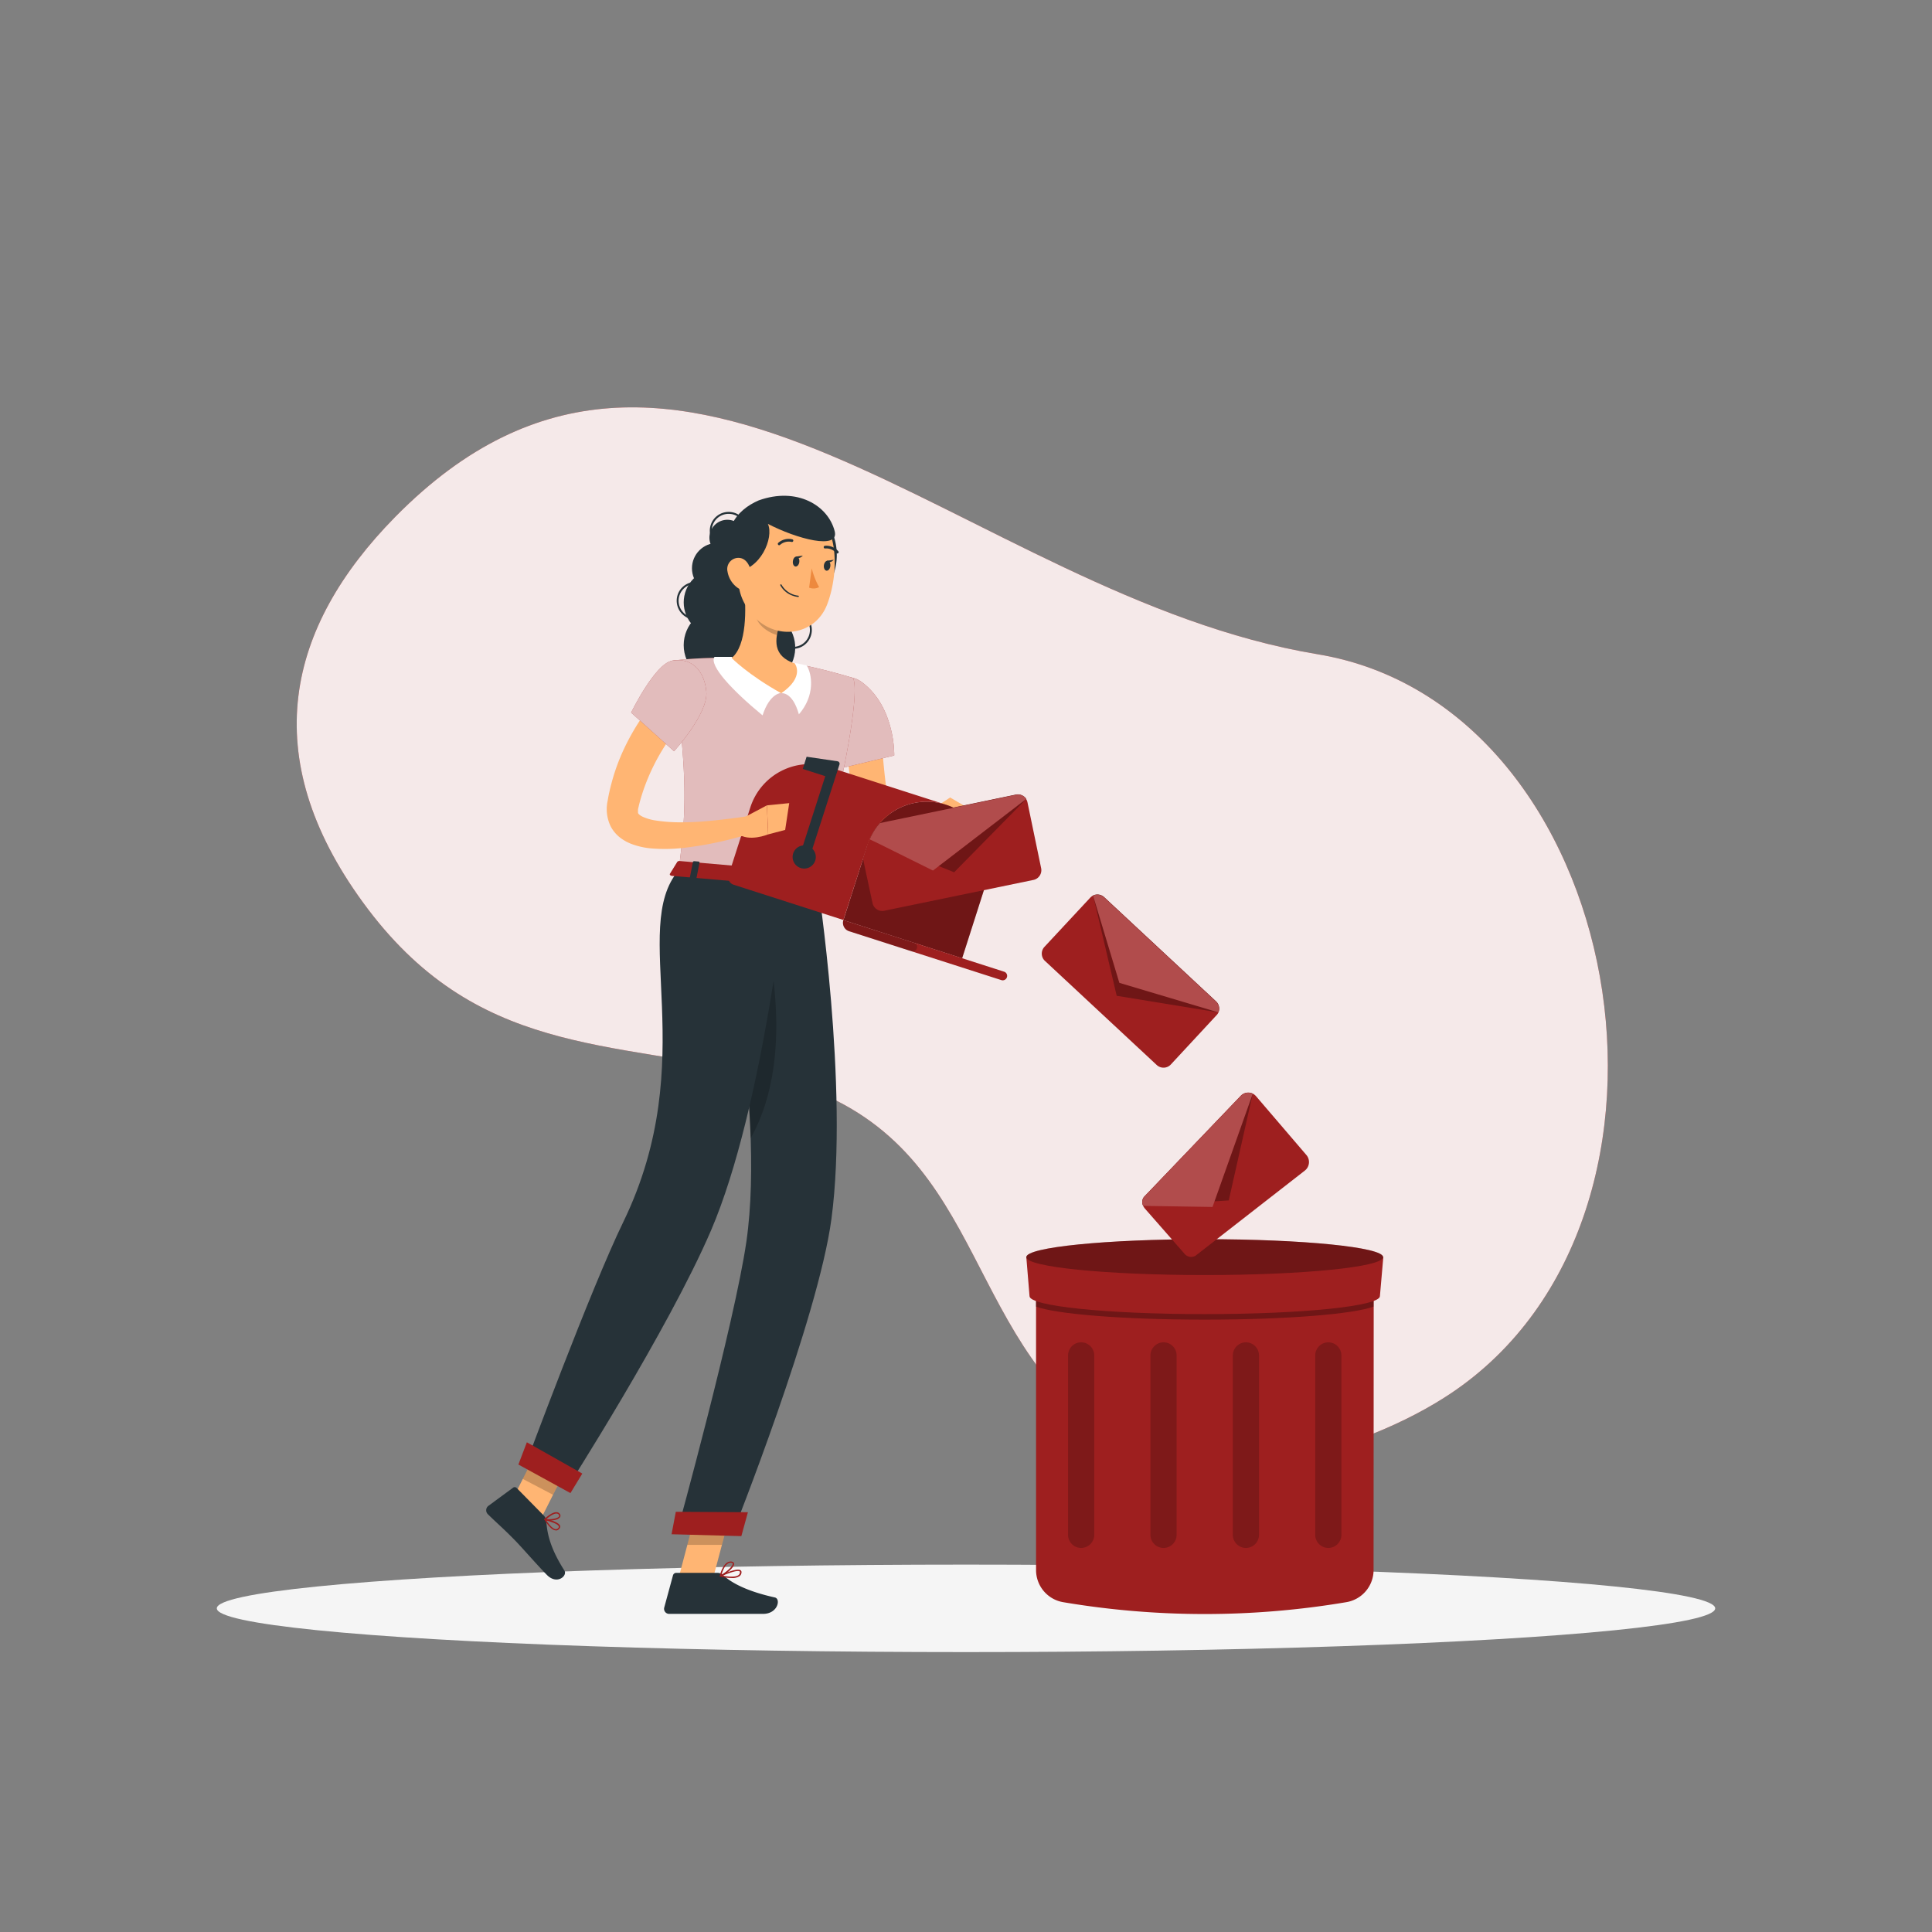 <svg xmlns="http://www.w3.org/2000/svg" viewBox="0 0 500 500"><rect x="0" y="0" width="500" height="500" fill="#808080" stroke="none"/><g id="freepik--background-simple--inject-37"><path d="M198.36,278.44c-40.77-9.47-75.38-5-104.46-44.95-27.5-37.76-19.78-71.1,8.4-99.73C175.93,59,249.18,154.08,341,169.32c80,13.28,103.32,145.35,34.39,191.34-22.21,14.83-65.85,28.48-91.84,8.5C247.17,341.15,254.4,291.44,198.36,278.44Z" style="fill:#9E1F1F"></path><path d="M198.36,278.44c-40.77-9.47-75.38-5-104.46-44.95-27.5-37.76-19.78-71.1,8.4-99.73C175.93,59,249.18,154.08,341,169.32c80,13.28,103.32,145.35,34.39,191.34-22.21,14.83-65.85,28.48-91.84,8.5C247.17,341.15,254.4,291.44,198.36,278.44Z" style="fill:#fff;opacity:0.9"></path></g><g id="freepik--Shadow--inject-37"><ellipse id="freepik--path--inject-37" cx="250" cy="416.24" rx="193.89" ry="11.32" style="fill:#f5f5f5"></ellipse></g><g id="freepik--Trash--inject-37"><path d="M355.48,406.31a8.44,8.44,0,0,1-7.05,8.33,220.3,220.3,0,0,1-73.3,0,8.43,8.43,0,0,1-7-8.33v-81h87.39Z" style="fill:#9E1F1F"></path><path d="M268.08,326.77v11.37c5.26,1.95,22.53,3.38,43.7,3.38s38.47-1.43,43.7-3.38V326.77Z" style="opacity:0.3"></path><path d="M357.12,335.44c0,2.57-19.84,4.65-45.34,4.65s-45.34-2.08-45.34-4.65l-.83-10.1H358Z" style="fill:#9E1F1F"></path><ellipse cx="311.78" cy="325.34" rx="46.17" ry="4.64" style="fill:#9E1F1F"></ellipse><ellipse cx="311.78" cy="325.34" rx="46.17" ry="4.64" style="opacity:0.3"></ellipse><path d="M279.8,400.61h0a3.4,3.4,0,0,1-3.39-3.39V350.78a3.4,3.4,0,0,1,3.39-3.39h0a3.41,3.41,0,0,1,3.39,3.39v46.44A3.41,3.41,0,0,1,279.8,400.61Z" style="opacity:0.2"></path><path d="M343.77,400.61h0a3.4,3.4,0,0,1-3.39-3.39V350.78a3.4,3.4,0,0,1,3.39-3.39h0a3.41,3.41,0,0,1,3.39,3.39v46.44A3.41,3.41,0,0,1,343.77,400.61Z" style="opacity:0.2"></path><path d="M322.44,400.61h0a3.41,3.41,0,0,1-3.39-3.39V350.78a3.41,3.41,0,0,1,3.39-3.39h0a3.4,3.4,0,0,1,3.39,3.39v46.44A3.4,3.4,0,0,1,322.44,400.61Z" style="opacity:0.2"></path><path d="M301.12,400.61h0a3.41,3.41,0,0,1-3.39-3.39V350.78a3.41,3.41,0,0,1,3.39-3.39h0a3.4,3.4,0,0,1,3.39,3.39v46.44A3.4,3.4,0,0,1,301.12,400.61Z" style="opacity:0.2"></path></g><g id="freepik--Character--inject-37"><path d="M192.88,139.16a4.64,4.64,0,1,1-4.64-4.64A4.64,4.64,0,0,1,192.88,139.16Z" style="fill:#263238"></path><path d="M184.51,139.83a.24.24,0,0,1-.22-.13,4.88,4.88,0,0,1,8.58-4.67.26.26,0,0,1-.1.34.25.25,0,0,1-.34-.1,4.38,4.38,0,0,0-7.7,4.19.25.25,0,0,1-.1.34A.27.27,0,0,1,184.51,139.83Z" style="fill:#263238"></path><path d="M180,160.36a4.89,4.89,0,0,1-3.91-7.8,4.88,4.88,0,0,1,3.21-1.91.24.24,0,0,1,.28.21.25.25,0,0,1-.21.28,4.38,4.38,0,0,0,1.27,8.67.25.25,0,0,1,.08.5A5.81,5.81,0,0,1,180,160.36Z" style="fill:#263238"></path><path d="M205.21,167.92a4.83,4.83,0,0,1-2.64-.79.26.26,0,0,1-.08-.35.26.26,0,0,1,.35-.07,4.38,4.38,0,0,0,4.77-7.35.26.26,0,0,1-.08-.35.26.26,0,0,1,.35-.07,4.89,4.89,0,0,1,1.44,6.75,4.82,4.82,0,0,1-3.08,2.12A5.15,5.15,0,0,1,205.21,167.92Z" style="fill:#263238"></path><circle cx="185.64" cy="147.07" r="6.56" style="fill:#263238"></circle><circle cx="185.64" cy="155.9" r="8.7" transform="translate(-55.86 176.93) rotate(-45)" style="fill:#263238"></circle><circle cx="186.56" cy="166.96" r="9.62" style="fill:#263238"></circle><circle cx="196.19" cy="167.63" r="9.62" transform="translate(-12.03 320.05) rotate(-76.72)" style="fill:#263238"></circle><path d="M228.09,187.46c0,.78,0,1.77.07,2.67s.07,1.86.13,2.79c.13,1.86.26,3.74.46,5.61q.54,5.63,1.51,11.21c.17.92.32,1.86.51,2.78l.44,2.27c.11.36,0,.29-.14.28s0,.18.59.18A12.58,12.58,0,0,0,236,214c.8-.36,1.62-.75,2.44-1.17s1.65-.9,2.4-1.32l2.92,3.37a28.1,28.1,0,0,1-2.22,2.27,25.67,25.67,0,0,1-2.44,2.05,22.09,22.09,0,0,1-2.83,1.81,13.55,13.55,0,0,1-3.58,1.34,9.12,9.12,0,0,1-2.35.2,7.64,7.64,0,0,1-2.78-.7,7.34,7.34,0,0,1-2.43-1.84,8.81,8.81,0,0,1-1.4-2.25,12.65,12.65,0,0,1-.66-1.93l-.39-1.46c-.28-1-.51-1.95-.75-2.93a111.47,111.47,0,0,1-2.16-11.92c-.25-2-.45-4-.57-6.05-.06-1-.11-2-.14-3.06s0-2,0-3.19Z" style="fill:#ffb573"></path><path d="M223.24,176.68c8.53,6.53,8.19,18.84,8.19,18.84l-15.26,3.65s-4.68-12.38-2.78-16.91C215.37,177.54,218.44,173,223.24,176.68Z" style="fill:#9E1F1F"></path><path d="M223.24,176.68c8.53,6.53,8.19,18.84,8.19,18.84l-15.26,3.65s-4.68-12.38-2.78-16.91C215.37,177.54,218.44,173,223.24,176.68Z" style="fill:#fff;opacity:0.7"></path><path d="M240.27,212.66l2.52-4.24,6.32,6.76s-4.53,2.9-9.23.83Z" style="fill:#ffb573"></path><polygon points="245.9 206.39 254.01 211.17 249.11 215.18 242.79 208.42 245.9 206.39" style="fill:#ffb573"></polygon><polygon points="175.49 408.86 184.21 409.7 189.63 389.27 180.9 388.43 175.49 408.86" style="fill:#ffb573"></polygon><polygon points="130.79 391.69 138.62 395.79 147.93 377.33 140.1 373.23 130.79 391.69" style="fill:#ffb573"></polygon><path d="M140.71,392.2l-7-7.11a.69.69,0,0,0-.92-.08l-6.43,4.73a1.43,1.43,0,0,0-.12,2.12c2.48,2.44,3.8,3.49,6.88,6.62,1.9,1.92,5.8,6.45,8.42,9.11s5.38.21,4.53-1.13c-3.82-6-4.46-9.77-4.7-12.82A2.31,2.31,0,0,0,140.71,392.2Z" style="fill:#263238"></path><path d="M185.57,407.05H175a.87.87,0,0,0-.83.64L171.91,416a1.31,1.31,0,0,0,1.29,1.67c3.71,0,5.47,0,10.1,0h14.17c3.85,0,4.66-3.89,3.06-4.25-7.14-1.58-11.26-3.76-13.46-5.84A2.21,2.21,0,0,0,185.57,407.05Z" style="fill:#263238"></path><polygon points="189.62 389.28 186.83 399.81 177.88 399.81 180.89 388.44 189.62 389.28" style="opacity:0.2"></polygon><polygon points="140.09 373.23 147.93 377.34 143.13 386.85 135.29 382.74 140.09 373.23" style="opacity:0.2"></polygon><path d="M220.66,175.42s3.86,1.69-9.08,52.89l-35.94-3.11c1.87-14.57,2.66-23.59-1.73-54.22a107.55,107.55,0,0,1,15.44-.69,115.37,115.37,0,0,1,16.32,1.41A152.47,152.47,0,0,1,220.66,175.42Z" style="fill:#9E1F1F"></path><path d="M220.66,175.42s3.86,1.69-9.08,52.89l-35.94-3.11c1.87-14.57,2.66-23.59-1.73-54.22a107.55,107.55,0,0,1,15.44-.69,115.37,115.37,0,0,1,16.32,1.41A152.47,152.47,0,0,1,220.66,175.42Z" style="fill:#fff;opacity:0.7"></path><path d="M189.35,170s-2,0-4.45,0c-1.45,2.23,4.67,8.74,12.45,15.14,1.88-5.83,4.84-5.81,4.84-5.81Z" style="fill:#fff"></path><path d="M205.66,171.57s.91.13,3.09.63c1.44,2.23,2.25,7.81-2,12.67-1.67-6-4.55-5.46-4.55-5.46Z" style="fill:#fff"></path><path d="M192.55,152.05c.58,5.34.77,15-3.2,18.24,0,0,4.24,4.34,12.84,9.12,6.24-4.32,3.48-7.71,3.48-7.71-5.74-1.9-5.21-6.23-3.84-10.23Z" style="fill:#ffb573"></path><path d="M196.34,155.9l5.49,5.57a16.7,16.7,0,0,0-.76,2.85c-2.2-.51-5.4-2.81-5.44-5.17A9.25,9.25,0,0,1,196.34,155.9Z" style="opacity:0.2"></path><path d="M213.17,134.63c3.68,3.26,4.76,11.2,1.26,16.59A73,73,0,0,1,213.17,134.63Z" style="fill:#263238"></path><path d="M191.43,140.84c-.64,8.79-1.09,12.5,2.71,17.57,5.72,7.63,16.66,6.48,19.91-1.94,2.93-7.59,3.48-20.69-4.59-25.31A12,12,0,0,0,191.43,140.84Z" style="fill:#ffb573"></path><path d="M190.26,147.92c6.5-.25,10.1-8.75,8.47-12.34,7.37,3.84,18.53,6.86,17.29,1.92-1.67-6.67-9.74-11.56-19.67-8C190.6,132,185.68,137.5,190.26,147.92Z" style="fill:#263238"></path><path d="M188.28,147.91a6.5,6.5,0,0,0,2.58,4.19c1.84,1.31,3.52-.15,3.65-2.28.12-1.93-.69-4.93-2.85-5.39A2.89,2.89,0,0,0,188.28,147.91Z" style="fill:#ffb573"></path><path d="M211.58,228.31s8.13,53.05,3.6,87.13c-3.43,25.75-25.56,81.31-25.56,81.31l-14.37-.39s14.84-53.85,17.91-75c5.25-36.22-7.9-95.29-7.9-95.29Z" style="fill:#263238"></path><path d="M197.56,239.18l-7.67,12.09a370.91,370.91,0,0,1,4.39,43.3C205.06,275.27,200,249.39,197.56,239.18Z" style="opacity:0.2"></path><polygon points="191.86 397.55 173.8 397.06 174.9 391.25 193.56 391.36 191.86 397.55" style="fill:#9E1F1F"></polygon><path d="M203.72,227.74s-6,58.74-19.71,90.7c-11.09,25.8-37.53,67.07-37.53,67.07l-10.56-6.18s17-45.89,25.39-63.09c20.47-42.17,1.43-76,14.33-91Z" style="fill:#263238"></path><polygon points="147.63 386.41 134.16 379.02 136.35 373.26 150.7 381.36 147.63 386.41" style="fill:#9E1F1F"></polygon><path d="M175.28,223.05l-1.9,3.08c-.14.23.13.52.55.55l37.69,3.26c.32,0,.61-.11.64-.31l.61-3.19c0-.22-.23-.43-.58-.46l-36.4-3.15A.68.68,0,0,0,175.28,223.05Z" style="fill:#9E1F1F"></path><path d="M179.82,227.54l-1-.08c-.19,0-.33-.13-.31-.25l.82-4.14c0-.13.21-.21.4-.19l1,.08c.2,0,.34.13.31.25l-.81,4.14C180.19,227.47,180,227.56,179.82,227.54Z" style="fill:#263238"></path><path d="M208.85,230.05l-1-.08c-.2,0-.34-.13-.31-.25l.82-4.14c0-.12.2-.21.39-.19l1,.08c.19,0,.33.13.31.25l-.82,4.14C209.22,230,209,230.07,208.85,230.05Z" style="fill:#263238"></path><path d="M194.33,228.8l-1-.09c-.19,0-.33-.13-.31-.25l.82-4.14c0-.12.2-.21.4-.19l1,.09c.19,0,.33.13.31.25l-.82,4.14C194.71,228.73,194.53,228.81,194.33,228.8Z" style="fill:#263238"></path><path d="M205.2,145.21c-.1.71.2,1.34.66,1.4s.92-.46,1-1.17-.21-1.34-.67-1.4S205.29,144.5,205.2,145.21Z" style="fill:#263238"></path><path d="M213.22,146.29c-.09.71.21,1.34.67,1.4s.92-.46,1-1.17-.2-1.34-.66-1.4S213.32,145.58,213.22,146.29Z" style="fill:#263238"></path><path d="M214,145.13l1.78-.26S214.74,146.08,214,145.13Z" style="fill:#263238"></path><path d="M210.07,147.07a19.38,19.38,0,0,0,1.92,4.87,3.08,3.08,0,0,1-2.59.14Z" style="fill:#ed893e"></path><path d="M205.24,154.2a5.83,5.83,0,0,1-3.3-2.73.18.18,0,0,1,.08-.23.18.18,0,0,1,.24.08,5.7,5.7,0,0,0,4.31,2.84.17.17,0,0,1,0,.34A6.1,6.1,0,0,1,205.24,154.2Z" style="fill:#263238"></path><path d="M201.55,141.1a.39.39,0,0,1-.15-.11.34.34,0,0,1,0-.49,4.06,4.06,0,0,1,3.66-.92.34.34,0,0,1,.23.43.35.35,0,0,1-.43.24,3.4,3.4,0,0,0-3,.78A.38.38,0,0,1,201.55,141.1Z" style="fill:#263238"></path><path d="M216.59,143.23a.42.42,0,0,1-.14-.09,3.44,3.44,0,0,0-2.87-1.2.33.33,0,0,1-.4-.29.35.35,0,0,1,.29-.4,4.11,4.11,0,0,1,3.49,1.42.35.35,0,0,1-.37.56Z" style="fill:#263238"></path><path d="M224.5,218.68a16.13,16.13,0,1,1,30.72,9.86L249,248l-30.72-9.87Z" style="fill:#9E1F1F"></path><path d="M224.5,218.68a16.13,16.13,0,1,1,30.72,9.86L249,248l-30.72-9.87Z" style="opacity:0.3"></path><path d="M194.19,208.94l-5.62,17.5a2,2,0,0,0,1.3,2.53l28.4,9.12,6.24-19.42a16.13,16.13,0,0,1,20.28-10.42l-30.31-9.74a16.15,16.15,0,0,0-20.29,10.43Z" style="fill:#9E1F1F"></path><path d="M209.43,222.21l7.83-24.37a.64.64,0,0,0-.51-.82l-8-1.18-1,3.16,5.83,1.87-6.6,20.54Z" style="fill:#263238"></path><path d="M205.27,220.87a3,3,0,1,0,3.78-1.94A3,3,0,0,0,205.27,220.87Z" style="fill:#263238"></path><path d="M219.75,241l39.4,12.65a1.14,1.14,0,0,0,1.44-.74h0a1.13,1.13,0,0,0-.74-1.44l-41.58-13.35h0A2.29,2.29,0,0,0,219.75,241Z" style="fill:#9E1F1F"></path><path d="M219.75,241l16.1,5.17a1.15,1.15,0,0,0,1.45-.74h0a1.15,1.15,0,0,0-.74-1.44l-18.29-5.87h0A2.29,2.29,0,0,0,219.75,241Z" style="opacity:0.2"></path><path d="M178.14,185.1l-.55.61-.62.71c-.42.48-.84,1-1.24,1.49-.82,1-1.6,2.07-2.33,3.15A53.61,53.61,0,0,0,166.34,205c-.4,1.24-.77,2.48-1.06,3.75-.1.37-.11.52-.16.69a4.2,4.2,0,0,0,0,.44,2.3,2.3,0,0,0,0,.47c0,.18.34.6,1.16,1a12.71,12.71,0,0,0,3.09.94,42.34,42.34,0,0,0,7.78.51c2.72,0,5.48-.24,8.24-.53s5.56-.65,8.27-1.06l1.09,4.33a91.59,91.59,0,0,1-17.15,3.81,43,43,0,0,1-9.25.2,19,19,0,0,1-5.14-1.22,11.51,11.51,0,0,1-2.76-1.58,9,9,0,0,1-2.4-2.87,10.2,10.2,0,0,1-.77-6.73c.24-1.53.59-3,1-4.54A52,52,0,0,1,161.4,194a59.39,59.39,0,0,1,4.51-8c.86-1.27,1.78-2.5,2.74-3.71.49-.6,1-1.19,1.5-1.78l.81-.87c.29-.31.52-.56.92-.94Z" style="fill:#ffb573"></path><path d="M191.48,212.13l7-3.71.31,7.52s-5,2.07-7.86-.21Z" style="fill:#ffb573"></path><polygon points="204.25 207.85 203.2 214.78 198.8 215.94 198.49 208.42 204.25 207.85" style="fill:#ffb573"></polygon><path d="M173.91,171c-4.41.78-10.58,13.42-10.58,13.42l11.11,10s8.83-9.64,8.36-15.38C182.4,174.19,179.52,170,173.91,171Z" style="fill:#9E1F1F"></path><path d="M173.91,171c-4.41.78-10.58,13.42-10.58,13.42l11.11,10s8.83-9.64,8.36-15.38C182.4,174.19,179.52,170,173.91,171Z" style="fill:#fff;opacity:0.7"></path><path d="M144.15,396.06a1.34,1.34,0,0,1-.35,0c-1.11-.06-2.29-1.76-2.9-2.76a.17.17,0,0,1,0-.19.16.16,0,0,1,.18-.07c.36.07,3.47.77,3.86,1.82a.7.7,0,0,1-.12.68A1.32,1.32,0,0,1,144.15,396.06Zm-2.73-2.54c.89,1.37,1.77,2.19,2.4,2.23a.83.83,0,0,0,.72-.39.32.32,0,0,0,.07-.34C144.37,394.38,142.5,393.78,141.42,393.52Z" style="fill:#9E1F1F"></path><path d="M143.83,393.3a6.32,6.32,0,0,1-2.83.12.18.18,0,0,1-.12-.13.18.18,0,0,1,0-.17c.08-.07,1.9-1.85,3.17-1.76a1,1,0,0,1,.8.42.72.72,0,0,1,.08.88A2,2,0,0,1,143.83,393.3Zm-2.41-.16c1,.14,2.87-.11,3.26-.68.06-.09.11-.23-.07-.46a.67.67,0,0,0-.54-.29C143.2,391.65,141.94,392.67,141.42,393.14Z" style="fill:#9E1F1F"></path><path d="M189.3,408.39a13.91,13.91,0,0,1-2.87-.37.17.17,0,0,1,0-.32c.43-.21,4.26-2,5.22-1.32a.58.58,0,0,1,.25.54,1.28,1.28,0,0,1-.52,1A3.49,3.49,0,0,1,189.3,408.39Zm-2.27-.6c1.13.21,3.23.49,4.1-.16a1,1,0,0,0,.38-.73.22.22,0,0,0-.1-.23C190.87,406.3,188.61,407.09,187,407.79Z" style="fill:#9E1F1F"></path><path d="M186.46,408a.21.21,0,0,1-.11,0,.2.2,0,0,1-.06-.18c0-.16.91-3.93,3-3.69.52.07.66.32.69.53.13,1-2.28,2.89-3.43,3.37Zm2.62-3.57c-1.32,0-2.09,2.2-2.35,3.08,1.25-.66,3-2.23,2.89-2.84,0-.05,0-.19-.39-.23Z" style="fill:#9E1F1F"></path><path d="M206,144.05l1.77-.26S206.72,145,206,144.05Z" style="fill:#263238"></path></g><g id="freepik--E-mails--inject-37"><path d="M267.53,227.71l-38.72,8a2.58,2.58,0,0,1-3-2L224,225.31l-.65-3.1,1.14-3.54a12.72,12.72,0,0,1,.57-1.49,1.07,1.07,0,0,1,.1-.22,15.43,15.43,0,0,1,2.55-4l2-.42,33.2-6.89a2.58,2.58,0,0,1,3,2l3.53,17A2.58,2.58,0,0,1,267.53,227.71Z" style="fill:#9E1F1F"></path><path d="M265.61,206.75l-18.68,19-4-1.62-15.56-6.31-2.19-.89a15.43,15.43,0,0,1,2.55-4l2-.42,33.2-6.89A2.59,2.59,0,0,1,265.61,206.75Z" style="opacity:0.3"></path><path d="M265.61,206.75l-22.68,17.41-1.48,1.14-14.25-7.07-2.12-1a1.07,1.07,0,0,1,.1-.22,15.43,15.43,0,0,1,2.55-4l2-.42,33.2-6.89A2.59,2.59,0,0,1,265.61,206.75Z" style="fill:#9E1F1F"></path><path d="M265.61,206.75l-22.68,17.41-1.48,1.14-14.25-7.07-2.12-1a1.07,1.07,0,0,1,.1-.22,15.43,15.43,0,0,1,2.55-4l2-.42,33.2-6.89A2.59,2.59,0,0,1,265.61,206.75Z" style="fill:#fff;opacity:0.2"></path><path d="M314.8,262.78,303,275.5a2.58,2.58,0,0,1-3.63.13l-28.94-26.95a2.57,2.57,0,0,1-.13-3.63l11.84-12.72a2.56,2.56,0,0,1,3.64-.13l28.93,26.95a2.57,2.57,0,0,1,.65,2.8A2.36,2.36,0,0,1,314.8,262.78Z" style="fill:#9E1F1F"></path><path d="M315.32,262,289,257.71l-6.11-26a2.6,2.6,0,0,1,2.85.45l28.93,26.95A2.57,2.57,0,0,1,315.32,262Z" style="opacity:0.3"></path><path d="M315.32,262l-25.63-7.64-6.8-22.56a2.6,2.6,0,0,1,2.85.45l28.93,26.95A2.57,2.57,0,0,1,315.32,262Z" style="fill:#9E1F1F"></path><path d="M315.32,262l-25.63-7.64-6.8-22.56a2.6,2.6,0,0,1,2.85.45l28.93,26.95A2.57,2.57,0,0,1,315.32,262Z" style="fill:#fff;opacity:0.2"></path><path d="M325.09,283.73l13,15.18a2.81,2.81,0,0,1-.43,4.06l-28.24,22a2.23,2.23,0,0,1-2.94-.58l-10.17-11.6a3.08,3.08,0,0,1-.47-.74,2.15,2.15,0,0,1,.23-2.32l25-26.11a2.69,2.69,0,0,1,3.14-.6A3,3,0,0,1,325.09,283.73Z" style="fill:#9E1F1F"></path><path d="M324.21,283.05,318,310.67l-22.12,1.41a2.15,2.15,0,0,1,.23-2.32l25-26.11A2.69,2.69,0,0,1,324.21,283.05Z" style="opacity:0.3"></path><path d="M324.21,283.05,313.8,312.36l-17.94-.28a2.15,2.15,0,0,1,.23-2.32l25-26.11A2.69,2.69,0,0,1,324.21,283.05Z" style="fill:#9E1F1F"></path><path d="M324.21,283.05,313.8,312.36l-17.94-.28a2.15,2.15,0,0,1,.23-2.32l25-26.11A2.69,2.69,0,0,1,324.21,283.05Z" style="fill:#fff;opacity:0.2"></path></g></svg>
